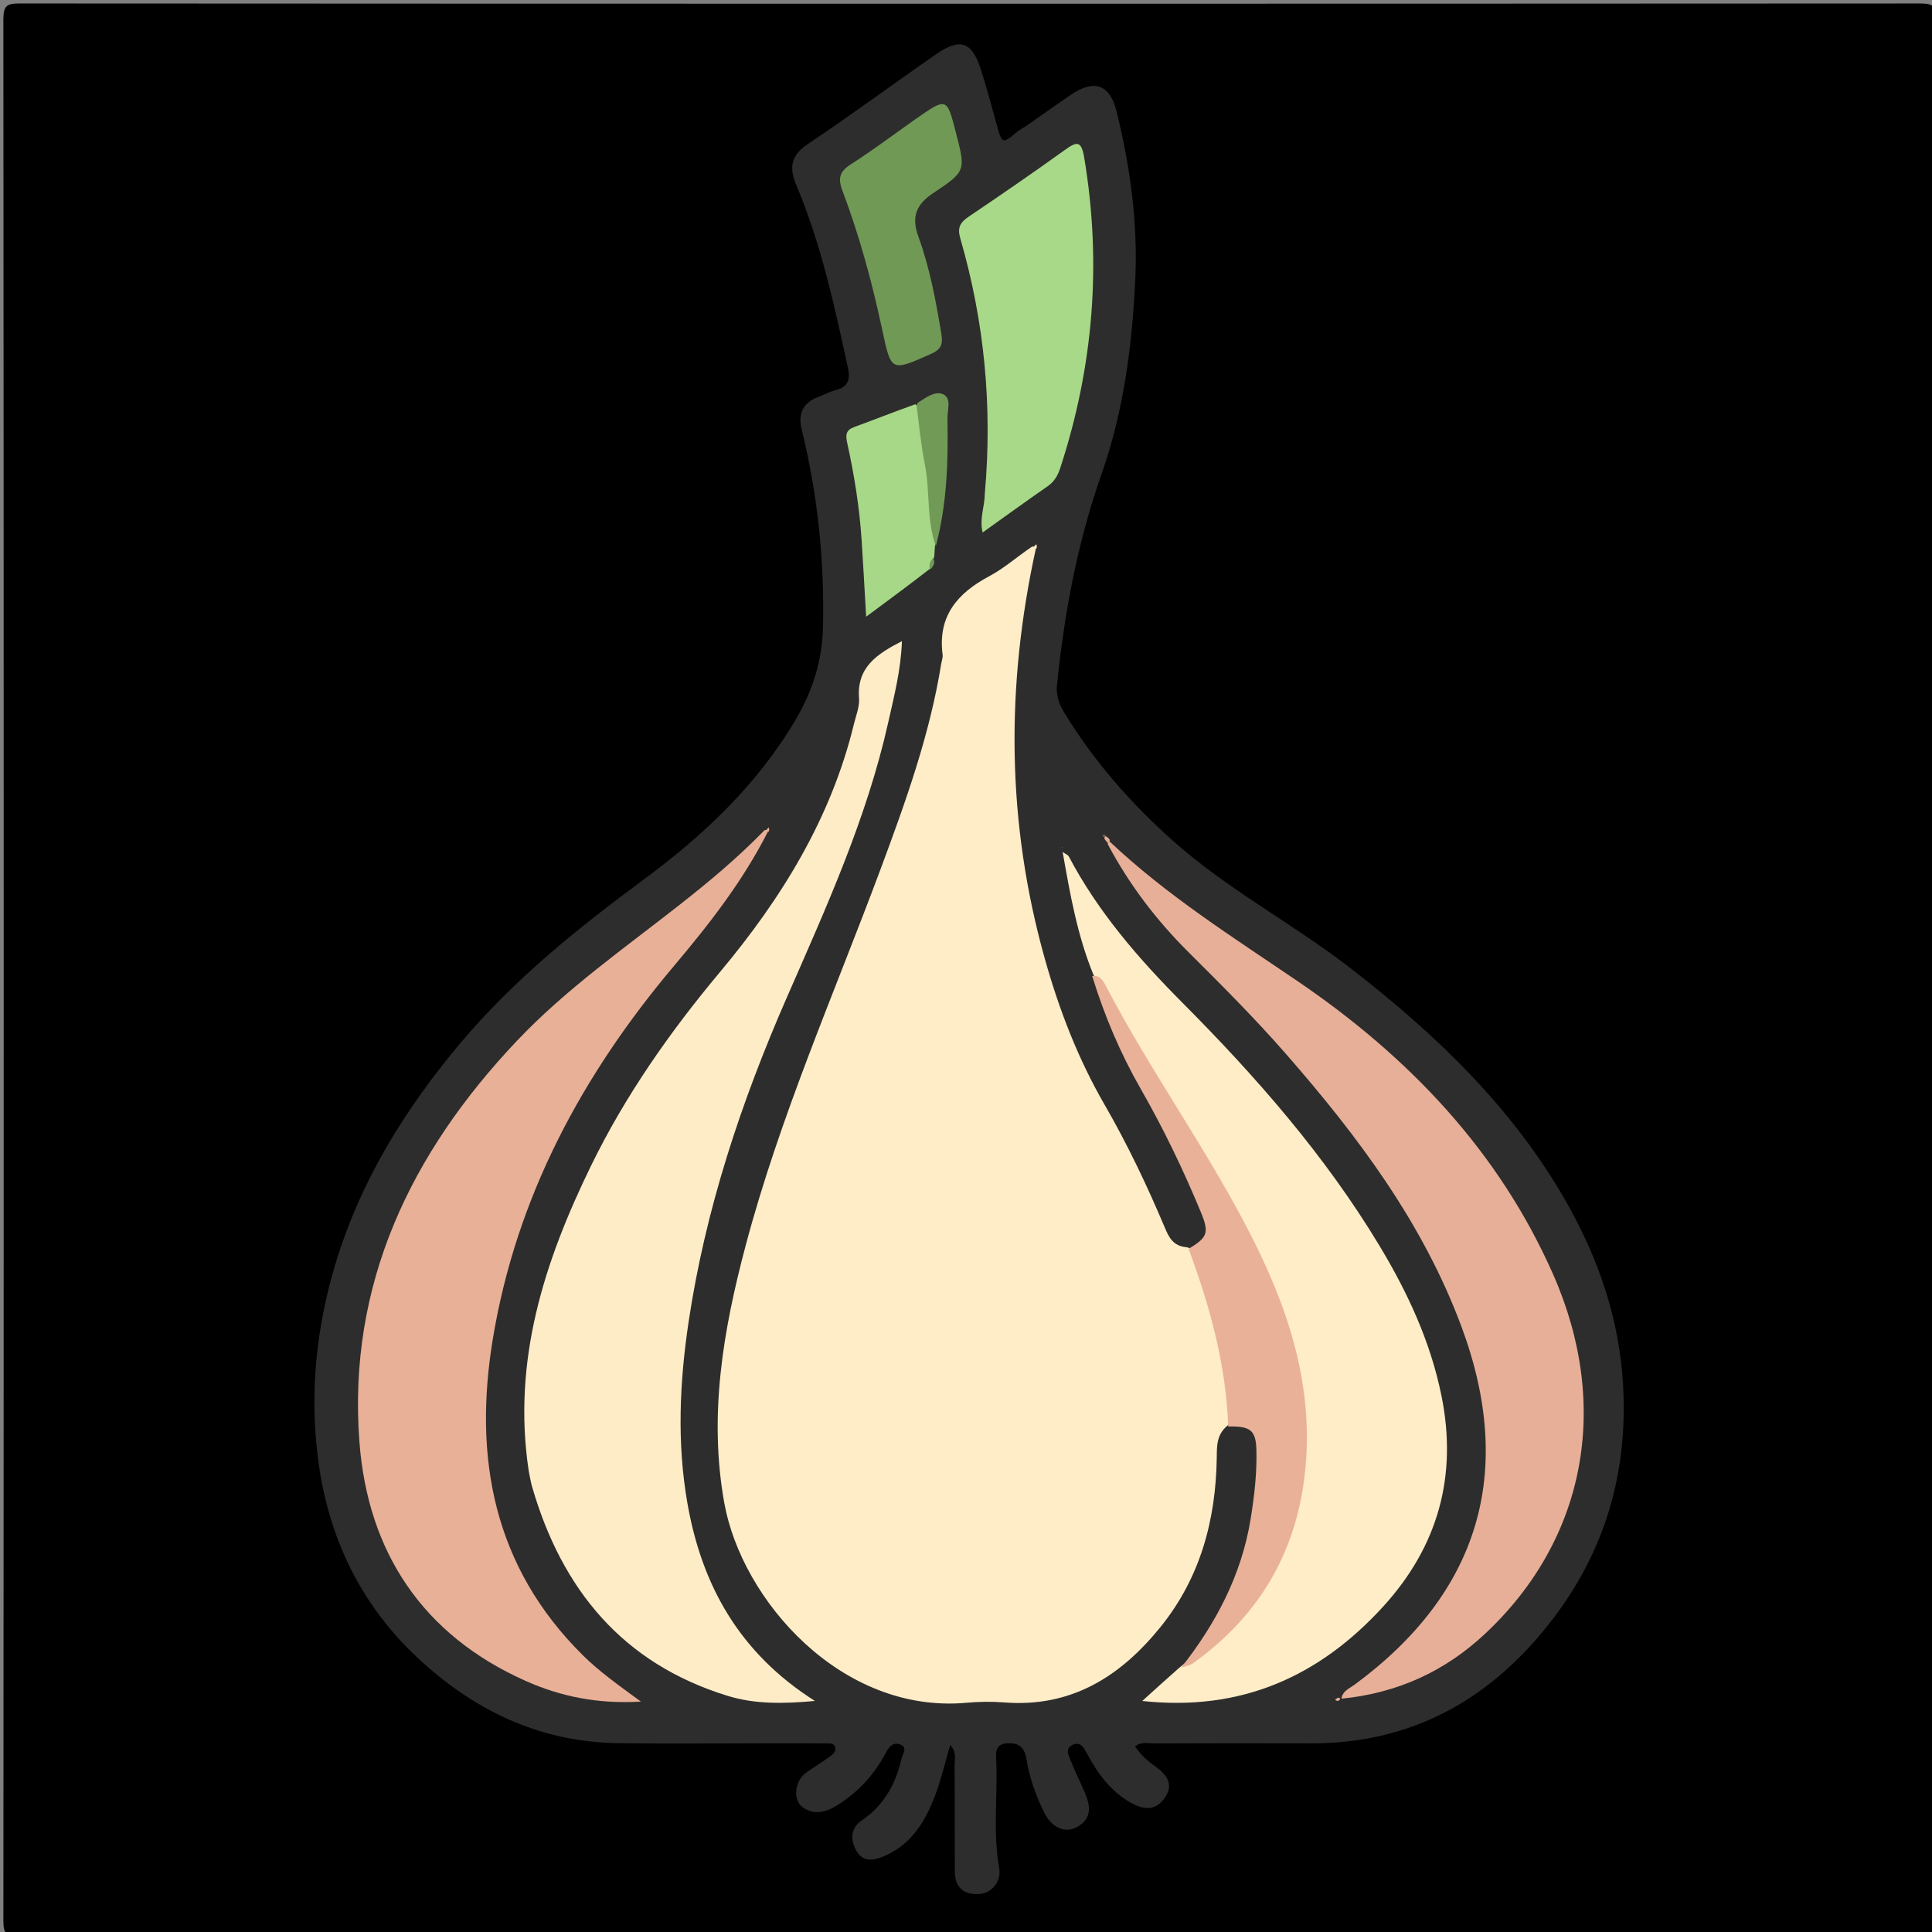 <svg version="1.1" id="Layer_1" xmlns="http://www.w3.org/2000/svg" xmlns:xlink="http://www.w3.org/1999/xlink" x="0px" y="0px"
	 width="100%" viewBox="0 0 512 512" enable-background="new 0 0 512 512" xml:space="preserve">
<rect x="0" y="0" width="512" height="512" fill="#808080" stroke="none"/>
<path fill="#000000" opacity="1" stroke="none" 
	d="
M291,513 
	C195.357,513 100.213,512.98 5.07,513.085 
	C1.799,513.089 0.895,512.638 0.897,509.072 
	C1.015,341.113 1.017,173.154 0.892,5.195 
	C0.889,1.439 1.846,0.913 5.303,0.915 
	C173.096,1.012 340.888,1.011 508.681,0.919 
	C512.094,0.917 513.114,1.379 513.111,5.179 
	C512.982,173.137 512.985,341.096 513.101,509.055 
	C513.104,512.59 512.252,513.093 508.946,513.088 
	C436.464,512.973 363.982,513 291,513 
z"/>
<path fill="#2E2D2D" opacity="1" stroke="none" 
	d="
M271.619,33.607 
	C275.874,30.66 279.787,27.847 283.766,25.131 
	C289.969,20.896 294.135,22.379 295.891,29.485 
	C299.491,44.058 301.548,58.888 300.865,73.866 
	C300.063,91.461 297.792,108.935 291.902,125.678 
	C285.524,143.804 282.061,162.511 280.106,181.552 
	C279.839,184.152 280.663,186.593 281.943,188.696 
	C289.851,201.69 299.712,212.96 311.135,223.08 
	C325.522,235.825 342.559,244.745 357.64,256.386 
	C380.511,274.04 401.304,293.906 415.583,319.427 
	C423.733,333.992 429.072,349.589 430.104,366.598 
	C431.66,392.255 424.216,414.645 407.473,434.02 
	C391.631,452.352 371.772,462.087 347.334,461.998 
	C333.504,461.948 319.675,461.968 305.845,462.019 
	C304.268,462.025 302.557,461.476 300.796,462.795 
	C302.277,465.083 304.211,466.728 306.372,468.272 
	C309.344,470.398 311.184,473.093 308.515,476.687 
	C305.966,480.119 302.681,479.454 299.601,477.704 
	C294.399,474.748 290.937,470.054 288.171,464.917 
	C287.188,463.09 286.357,461.41 284.197,462.437 
	C282.123,463.423 283.243,465.352 283.839,466.821 
	C284.954,469.571 286.268,472.24 287.449,474.964 
	C288.945,478.412 289.488,481.777 285.62,484.076 
	C282.412,485.983 278.764,484.482 276.712,480.315 
	C274.505,475.832 272.814,471.118 272.015,466.167 
	C271.531,463.164 270.121,461.827 267.001,461.987 
	C263.654,462.159 263.925,464.476 264.014,466.611 
	C264.407,476.067 263.102,485.559 264.785,494.996 
	C265.433,498.627 262.789,501.812 259.356,501.945 
	C255.288,502.103 253.059,500.133 253.04,496.002 
	C252.996,486.672 253.055,477.341 252.977,468.01 
	C252.963,466.303 253.618,464.4 251.813,462.427 
	C250.491,466.963 249.51,471.228 248.004,475.299 
	C245.365,482.432 241.702,488.796 234.137,491.971 
	C231.109,493.242 228.482,493.368 226.841,490.262 
	C225.313,487.369 225.413,484.434 228.492,482.344 
	C234.331,478.381 237.425,472.638 238.941,465.963 
	C239.203,464.808 240.775,462.937 238.337,462.228 
	C236.621,461.729 235.586,462.907 234.834,464.359 
	C231.777,470.257 227.395,474.968 221.781,478.481 
	C218.977,480.236 215.753,481.05 212.886,479.074 
	C209.925,477.033 210.605,471.81 213.784,469.649 
	C215.842,468.25 217.96,466.934 219.97,465.47 
	C220.741,464.909 221.666,464.105 221.337,463.018 
	C220.978,461.828 219.732,462.025 218.778,462.017 
	C213.947,461.98 209.114,461.991 204.282,461.99 
	C190.786,461.988 177.288,462.139 163.794,461.953 
	C143.776,461.676 126.838,453.914 112.057,440.622 
	C95.847,426.044 86.976,407.728 84.263,386.45 
	C82.062,369.176 83.781,352.072 88.78,335.326 
	C95.411,313.112 107.285,293.932 122.111,276.315 
	C136.234,259.534 153.104,246.009 170.643,233.044 
	C186.444,221.364 200.699,207.964 210.843,190.742 
	C215.326,183.129 217.891,175.171 218.096,166.23 
	C218.504,148.511 216.706,131.085 212.468,113.899 
	C211.424,109.663 212.731,106.744 216.878,105.182 
	C218.433,104.597 219.918,103.762 221.515,103.367 
	C224.665,102.588 225.383,100.601 224.763,97.731 
	C221.184,81.169 217.599,64.611 210.976,48.906 
	C209.176,44.637 209.482,41.26 213.945,38.272 
	C225.526,30.519 236.735,22.214 248.204,14.292 
	C254.487,9.953 257.607,11.101 259.923,18.372 
	C261.484,23.273 262.844,28.242 264.187,33.21 
	C265.52,38.139 265.664,38.211 269.654,34.854 
	C270.152,34.435 270.753,34.139 271.619,33.607 
z"/>
<path fill="#FEEDC7" opacity="1" stroke="none" 
	d="
M274.559,145.169 
	C266.473,181.893 266.773,218.099 276.891,254.095 
	C280.679,267.571 285.668,280.546 292.702,292.713 
	C298.777,303.22 303.978,314.177 308.698,325.356 
	C309.777,327.912 310.9,330.26 314.506,330.53 
	C317.257,331.253 318.249,333.145 318.987,335.216 
	C322.997,346.461 325.727,358.015 327.023,369.878 
	C327.301,372.421 327.763,375.214 325.36,377.742 
	C322.345,380.203 322.497,383.246 322.454,386.256 
	C322.216,402.844 318.091,418.169 307.462,431.275 
	C296.835,444.381 283.799,452.551 266.13,451.16 
	C262.824,450.9 259.453,450.952 256.148,451.251 
	C222.955,454.252 196.537,424.03 191.927,398.213 
	C187.771,374.939 191.66,352.496 197.579,330.189 
	C206.677,295.901 221.015,263.472 233.357,230.335 
	C239.97,212.578 246.395,194.761 249.422,175.943 
	C249.554,175.122 249.905,174.276 249.802,173.487 
	C248.478,163.304 253.692,157.215 262.146,152.713 
	C266.074,150.622 269.492,147.572 273.475,144.882 
	C274.041,144.814 274.273,144.82 274.559,145.169 
z"/>
<path fill="#FDECC6" opacity="1" stroke="none" 
	d="
M140.101,389.717 
	C135.726,360.484 144.262,334.305 156.613,308.969 
	C165.707,290.315 177.534,273.461 190.835,257.561 
	C207.117,238.098 220.245,216.857 226.308,191.846 
	C226.857,189.584 227.829,187.248 227.657,185.019 
	C227.027,176.856 232.366,173.336 239.022,169.905 
	C238.761,177.503 236.949,184.472 235.385,191.463 
	C229.686,216.943 218.934,240.54 208.532,264.309 
	C196.433,291.957 186.932,320.477 182.465,350.463 
	C180.098,366.356 179.379,382.312 182.146,398.227 
	C185.935,420.023 195.879,438.034 215.961,450.769 
	C207.494,451.548 200.015,451.641 192.769,449.402 
	C165.015,440.829 148.917,421.241 141.025,394.047 
	C140.655,392.771 140.441,391.449 140.101,389.717 
z"/>
<path fill="#E8B097" opacity="1" stroke="none" 
	d="
M203.598,220.209 
	C196.906,233.456 188.019,244.835 178.654,255.932 
	C154.29,284.803 136.829,317.198 130.609,354.801 
	C125.399,386.298 130.758,415.169 154.433,438.641 
	C158.884,443.053 164.015,446.654 169.848,450.941 
	C158.544,451.62 148.709,449.637 139.405,445.507 
	C111.957,433.325 97.457,411.229 95.251,382.128 
	C92.087,340.399 108.795,305.61 136.982,275.837 
	C149.968,262.12 165.462,251.298 180.244,239.671 
	C187.97,233.594 195.517,227.313 202.595,220.026 
	C203.121,219.894 203.337,219.89 203.598,220.209 
z"/>
<path fill="#FEEDC7" opacity="1" stroke="none" 
	d="
M289.781,258.34 
	C285.526,247.96 283.624,237.189 281.611,225.776 
	C282.55,226.433 283.047,226.597 283.222,226.93 
	C290.985,241.68 301.737,254.06 313.421,265.801 
	C332.952,285.428 351.135,306.198 365.509,330.026 
	C373.021,342.478 379.1,355.538 382.006,369.898 
	C386.305,391.146 381.101,409.831 366.519,425.792 
	C349.581,444.331 328.876,453.607 302.708,450.776 
	C306.105,447.698 309.108,444.978 312.385,442.09 
	C327.693,429.845 339.405,415.508 342.761,395.886 
	C346.173,375.939 342.579,356.983 334.334,338.615 
	C324.629,316.996 311.407,297.423 299.352,277.171 
	C295.762,271.139 293.375,264.58 289.781,258.34 
z"/>
<path fill="#E7AF97" opacity="1" stroke="none" 
	d="
M355.505,450.168 
	C355.766,448.131 357.586,447.48 359.025,446.42 
	C391.975,422.142 401.586,390.15 387.365,351.74 
	C377.186,324.246 359.965,301.254 340.925,279.451 
	C332.7,270.032 323.869,261.186 315.005,252.373 
	C306.568,243.985 299.39,234.632 293.617,223.812 
	C293.497,223.269 293.51,223.047 293.856,222.817 
	C309.221,237.358 326.814,248.403 344.014,260.115 
	C373.232,280.011 397.183,304.985 411.641,337.825 
	C427.005,372.724 420.1,408.201 393.48,433.04 
	C382.956,442.86 370.459,448.684 355.505,450.168 
z"/>
<path fill="#A7D988" opacity="1" stroke="none" 
	d="
M260.984,130.808 
	C263.052,107.532 260.848,85.11 254.475,63.123 
	C253.657,60.3 254.473,58.929 256.717,57.416 
	C265.279,51.644 273.789,45.786 282.173,39.758 
	C285.295,37.512 286.547,37.126 287.319,41.727 
	C292.022,69.734 289.772,97.14 280.964,124.077 
	C280.324,126.034 279.398,127.642 277.635,128.865 
	C271.937,132.82 266.322,136.895 260.404,141.117 
	C259.509,137.363 260.953,134.358 260.984,130.808 
z"/>
<path fill="#E9B198" opacity="1" stroke="none" 
	d="
M289.443,258.671 
	C291.646,258.345 292.442,260.099 293.284,261.703 
	C304.57,283.22 318.748,303.041 330.059,324.549 
	C340.591,344.578 348.012,365.317 346.008,388.455 
	C344.099,410.498 334.13,427.928 316.155,440.785 
	C315.372,441.345 314.336,441.55 313.038,441.922 
	C322.149,430.352 328.995,417.527 331.424,402.579 
	C332.408,396.523 333.113,390.452 332.961,384.306 
	C332.832,379.105 331.455,377.888 325.49,378.036 
	C324.915,361.794 320.727,346.378 314.987,330.947 
	C320.054,327.924 320.495,326.683 318.226,321.202 
	C313.596,310.016 308.349,299.124 302.335,288.621 
	C296.958,279.231 292.734,269.365 289.443,258.671 
z"/>
<path fill="#709955" opacity="1" stroke="none" 
	d="
M242.585,31.593 
	C250.912,25.787 250.912,25.787 253.291,35.011 
	C255.915,45.186 256.046,45.384 247.429,51.086 
	C242.795,54.153 241.446,57.391 243.405,62.778 
	C246.418,71.063 248.027,79.755 249.467,88.469 
	C249.934,91.296 249.373,92.611 246.721,93.79 
	C236.115,98.504 236.188,98.588 233.784,87.324 
	C231.108,74.785 227.746,62.428 223.218,50.429 
	C221.991,47.176 222.568,45.4 225.518,43.517 
	C231.262,39.851 236.72,35.735 242.585,31.593 
z"/>
<path fill="#A7D887" opacity="1" stroke="none" 
	d="
M247.794,144.558 
	C247.682,145.684 247.662,146.377 247.598,147.413 
	C247.218,148.717 246.793,149.64 246.282,150.857 
	C240.847,155.073 235.528,159.007 229.537,163.437 
	C229.106,156.068 228.764,149.535 228.33,143.008 
	C227.756,134.359 226.375,125.816 224.516,117.363 
	C224.044,115.221 224.165,113.97 226.417,113.15 
	C231.714,111.221 236.951,109.129 242.586,107.123 
	C246.9,110.782 246.105,115.933 247.013,120.464 
	C248.577,128.264 248.211,136.212 247.794,144.558 
z"/>
<path fill="#719A57" opacity="1" stroke="none" 
	d="
M248.008,144.733 
	C245.497,137.854 246.522,130.334 245.096,123.087 
	C244.115,118.101 243.595,113.024 242.915,107.565 
	C243.055,107.006 243.119,106.824 243.247,106.74 
	C245.331,105.379 247.839,103.491 249.992,104.507 
	C252.218,105.557 251.049,108.696 251.088,110.893 
	C251.29,122.172 251.001,133.427 248.008,144.733 
z"/>
<path fill="#719A57" opacity="1" stroke="none" 
	d="
M246.459,150.98 
	C246.206,150.055 246.161,148.949 247.272,147.917 
	C247.91,148.942 247.544,149.937 246.459,150.98 
z"/>
<path fill="#E7AF97" opacity="1" stroke="none" 
	d="
M355.195,450.219 
	C354.841,450.845 354.351,450.921 353.82,450.442 
	C354.032,450.265 354.244,450.088 354.668,449.891 
	C354.88,449.872 355.09,450.103 355.195,450.219 
z"/>
<path fill="#FEEDC7" opacity="1" stroke="none" 
	d="
M274.005,144.99 
	C274.096,144.625 274.382,144.441 274.667,144.258 
	C274.731,144.517 274.794,144.775 274.736,145.273 
	C274.477,145.399 274.339,145.286 274.005,144.99 
z"/>
<path fill="#E8B097" opacity="1" stroke="none" 
	d="
M203.084,220.062 
	C203.191,219.69 203.478,219.482 203.765,219.274 
	C203.819,219.533 203.873,219.793 203.785,220.291 
	C203.642,220.53 203.263,220.226 203.084,220.062 
z"/>
<path fill="#755F55" opacity="1" stroke="none" 
	d="
M292.955,222.11 
	C292.01,221.525 291.753,221.115 292.898,221.241 
	C293.131,221.686 293.255,221.949 292.955,222.11 
z"/>
<path fill="#E7AF97" opacity="1" stroke="none" 
	d="
M292.957,221.625 
	C293.324,221.689 293.643,221.957 294.075,222.516 
	C294.189,222.808 293.843,223.154 293.664,223.323 
	C293.275,223.162 293.065,222.832 292.692,222.255 
	C292.53,222.008 292.907,221.828 292.957,221.625 
z"/>
<path fill="#7B7466" opacity="1" stroke="none" 
	d="
M281.631,224.666 
	C281.437,224.69 281.369,224.601 281.301,224.512 
	C281.453,224.526 281.604,224.54 281.631,224.666 
z"/>
</svg>